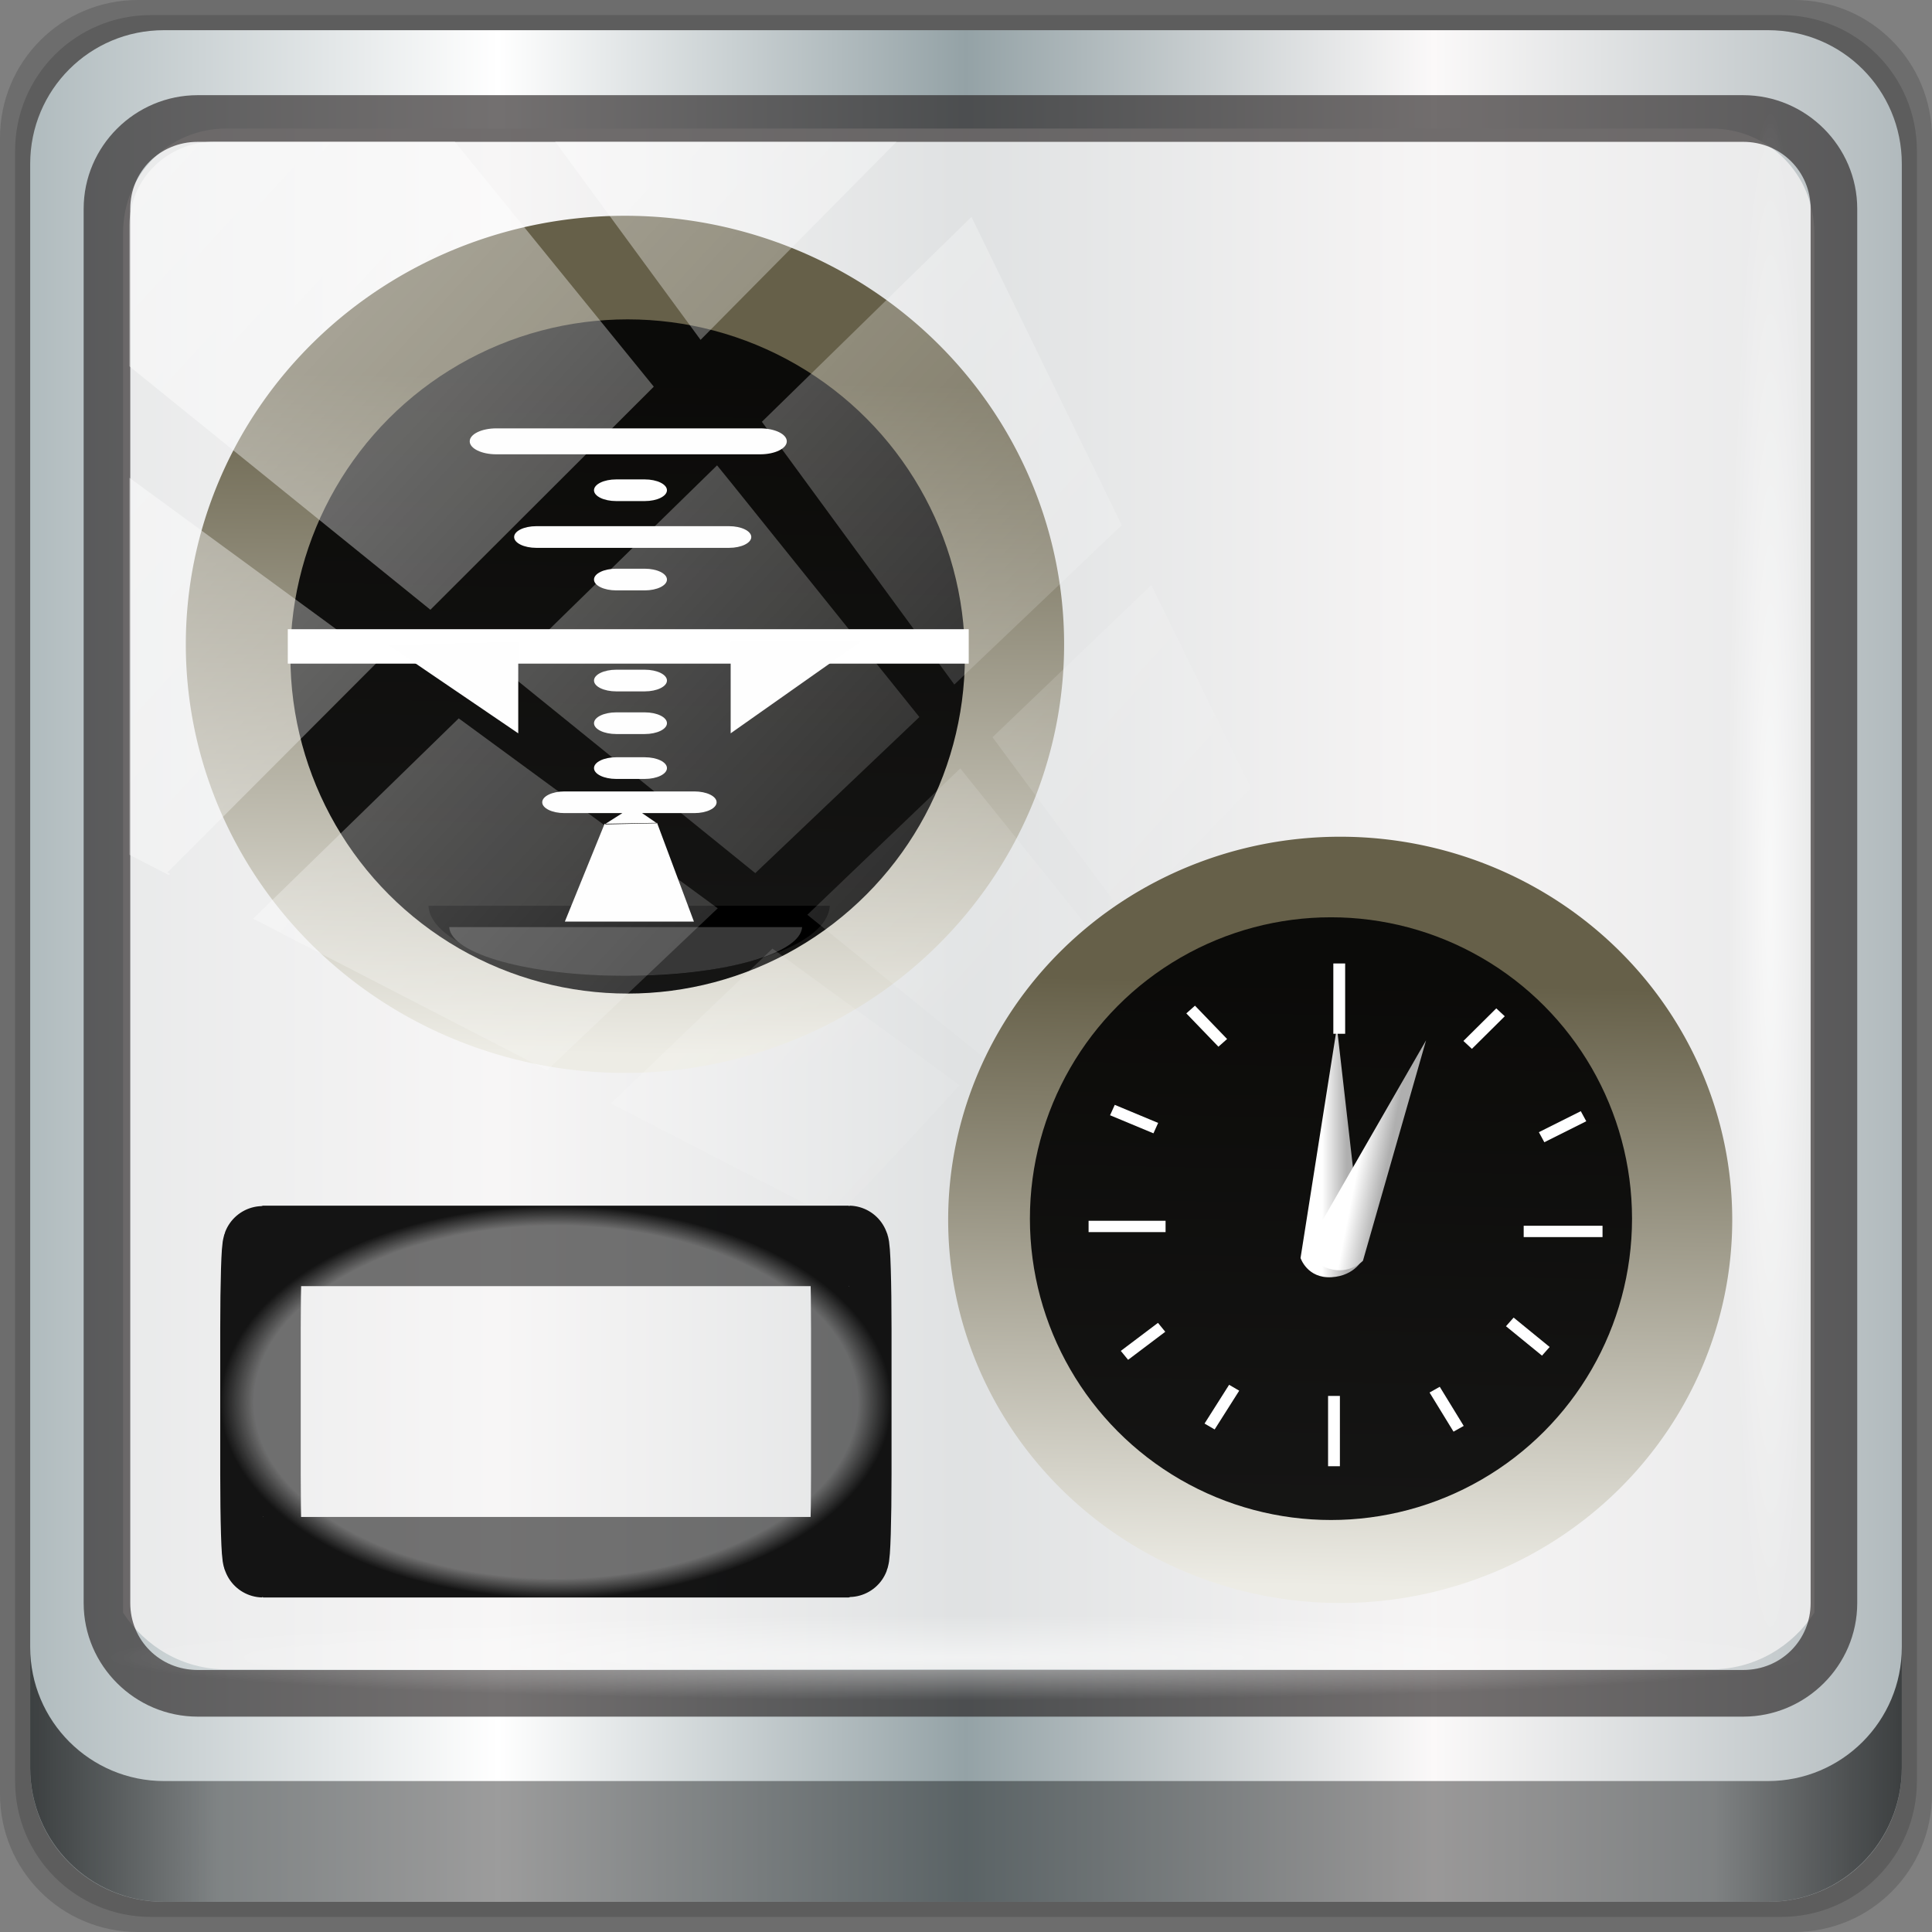 <?xml version="1.0" encoding="UTF-8" standalone="no"?>
<!-- Created with Inkscape (http://www.inkscape.org/) -->

<svg
   xmlns:dc="http://purl.org/dc/elements/1.1/"
   xmlns:cc="http://creativecommons.org/ns#"
   xmlns:rdf="http://www.w3.org/1999/02/22-rdf-syntax-ns#"
   xmlns:svg="http://www.w3.org/2000/svg"
   xmlns="http://www.w3.org/2000/svg"
   xmlns:xlink="http://www.w3.org/1999/xlink"
   xmlns:sodipodi="http://sodipodi.sourceforge.net/DTD/sodipodi-0.dtd"
   xmlns:inkscape="http://www.inkscape.org/namespaces/inkscape"
   width="96"
   height="96"
   viewBox="0 0 96 96"
   version="1.1"
   id="svg1072"
   inkscape:version="0.92.1 r15371"
   sodipodi:docname="flightgear.svg">
  <rect x="0" y="0" width="96" height="96" fill="#808080" stroke="none"/>
  <defs
     id="defs1066">
    <linearGradient
       y2="47"
       x2="90"
       y1="47"
       x1="6"
       gradientTransform="matrix(1.107,0,0,1.107,-4.994,-3.621)"
       gradientUnits="userSpaceOnUse"
       id="linearGradient4071"
       xlink:href="#linearGradient6139-0"
       inkscape:collect="always" />
    <linearGradient
       id="linearGradient6139-0">
      <stop
         style="stop-color:#b0bbbe;stop-opacity:1"
         offset="0"
         id="stop6141-2" />
      <stop
         id="stop6151-0"
         offset="0.25"
         style="stop-color:#ffffff;stop-opacity:1;" />
      <stop
         id="stop6147-1"
         offset="0.5"
         style="stop-color:#94a2a6;stop-opacity:1" />
      <stop
         style="stop-color:#fbf9f9;stop-opacity:1;"
         offset="0.75"
         id="stop6149-4" />
      <stop
         style="stop-color:#b1babd;stop-opacity:1"
         offset="1"
         id="stop6143-4" />
    </linearGradient>
    <linearGradient
       gradientUnits="userSpaceOnUse"
       y2="88.172"
       x2="94.5"
       y1="88.172"
       x1="1.5"
       id="linearGradient4129"
       xlink:href="#linearGradient3832-0-6-1-1"
       inkscape:collect="always"
       gradientTransform="translate(0.149,0.415)" />
    <linearGradient
       id="linearGradient3832-0-6-1-1">
      <stop
         id="stop3834-6-3-7-1"
         offset="0"
         style="stop-color:#000000;stop-opacity:1;" />
      <stop
         style="stop-color:#000000;stop-opacity:0.588;"
         offset="0.1"
         id="stop3872-2-4" />
      <stop
         id="stop3844-6-2-7-6"
         offset="0.9"
         style="stop-color:#000000;stop-opacity:0.588;" />
      <stop
         id="stop3836-5-0-2-9"
         offset="1"
         style="stop-color:#000000;stop-opacity:1;" />
    </linearGradient>
    <radialGradient
       r="43.199"
       fy="44.893"
       fx="13.948"
       cy="44.893"
       cx="13.948"
       gradientTransform="matrix(0.975,0,0,0.049,34.048,80.582)"
       gradientUnits="userSpaceOnUse"
       id="radialGradient7462"
       xlink:href="#linearGradient3737"
       inkscape:collect="always" />
    <linearGradient
       id="linearGradient3737">
      <stop
         id="stop3739"
         style="stop-color:#ffffff;stop-opacity:1"
         offset="0" />
      <stop
         id="stop3741"
         style="stop-color:#ffffff;stop-opacity:0"
         offset="1" />
    </linearGradient>
    <radialGradient
       r="43.199"
       fy="44.893"
       fx="13.948"
       cy="44.893"
       cx="13.948"
       gradientTransform="matrix(0.888,0,0,0.049,31.96,-90.317)"
       gradientUnits="userSpaceOnUse"
       id="radialGradient7464"
       xlink:href="#linearGradient3737"
       inkscape:collect="always" />
    <linearGradient
       y2="14.514"
       x2="50.528"
       y1="-28.642"
       x1="2.771"
       gradientUnits="userSpaceOnUse"
       id="linearGradient4767"
       xlink:href="#linearGradient3737"
       inkscape:collect="always" />
    <clipPath
       clipPathUnits="userSpaceOnUse"
       id="clipPath4156-4-1">
      <path
         style="opacity:0.6;fill:#ffffff;fill-opacity:1;stroke:none"
         d="m 27.046,-55.695 -14.214,13.321 h 0.061 l 15.653,21.771 10.231,-10.546 C 38.562,-32.302 27.468,-54.819 27.046,-55.695 Z M 9.647,-39.383 -5.241,-25.321 15.988,-7.806 26.372,-18.383 Z m 31.491,12.951 -9.741,9.714 8.945,12.458 7.781,-7.555 z m -49.84,4.379 -13.754,12.982 26.283,13.846 0.061,-0.062 -0.123,-0.062 L 13.599,-5.401 -8.702,-22.053 Z m 38.015,7.401 -9.803,9.775 11.579,9.559 7.628,-7.401 -8.669,-11.009 z m 20.187,5.674 -7.383,7.216 6.188,8.542 5.82,-6.137 z m -32.195,6.322 -9.557,9.498 13.662,7.185 7.934,-7.678 z m 23.312,2.374 -7.107,6.938 8.363,6.907 5.361,-5.674 -0.061,-0.092 -0.092,0.123 -6.464,-8.203 z m -8.73,8.542 -7.505,7.339 10.354,5.458 c 1.397,-1.321 5.675,-6.123 5.851,-6.322 z"
         id="path4158-0-8"
         inkscape:connector-curvature="0" />
    </clipPath>
    <linearGradient
       x1="28.786"
       y1="22.756"
       x2="28.433"
       y2="41.411"
       id="linearGradient11733-0"
       xlink:href="#linearGradient11725-9"
       gradientUnits="userSpaceOnUse"
       gradientTransform="matrix(1.711,0,0,1.869,-55.501,-68.09)" />
    <linearGradient
       id="linearGradient11725-9">
      <stop
         id="stop11727-7"
         style="stop-color:#666049;stop-opacity:1"
         offset="0" />
      <stop
         id="stop11729-8"
         style="stop-color:#edece5;stop-opacity:1"
         offset="1" />
    </linearGradient>
    <linearGradient
       x1="28.786"
       y1="22.756"
       x2="28.433"
       y2="41.411"
       id="linearGradient11503-3"
       xlink:href="#linearGradient11725-9"
       gradientUnits="userSpaceOnUse"
       gradientTransform="matrix(1.711,0,0,1.869,6.639,-67.395)" />
    <linearGradient
       x1="235.681"
       y1="29.02"
       x2="236.512"
       y2="29.02"
       id="linearGradient11567-7"
       xlink:href="#linearGradient11389-4"
       gradientUnits="userSpaceOnUse"
       gradientTransform="matrix(1.674,0,0,1.451,-341.417,-57.217)" />
    <linearGradient
       id="linearGradient11389-4">
      <stop
         id="stop11391-3"
         style="stop-color:#ffffff;stop-opacity:1"
         offset="0" />
      <stop
         id="stop11393-3"
         style="stop-color:#afafaf;stop-opacity:1"
         offset="1" />
    </linearGradient>
    <linearGradient
       x1="236.936"
       y1="29.851"
       x2="237.873"
       y2="30.028"
       id="linearGradient11564-1"
       xlink:href="#linearGradient11389-4"
       gradientUnits="userSpaceOnUse"
       gradientTransform="matrix(1.674,0,0,1.647,-341.417,-63.898)" />
    <linearGradient
       x1="28.786"
       y1="22.756"
       x2="28.433"
       y2="41.411"
       id="linearGradient11787-5"
       xlink:href="#linearGradient11725-9"
       gradientUnits="userSpaceOnUse" />
    <linearGradient
       x1="235.681"
       y1="29.02"
       x2="236.512"
       y2="29.02"
       id="linearGradient11789-3"
       xlink:href="#linearGradient11389-4"
       gradientUnits="userSpaceOnUse"
       gradientTransform="matrix(0.503,0,0,0.512,-54.905,31.544)" />
    <linearGradient
       x1="196.608"
       y1="50.735"
       x2="193.812"
       y2="50.72"
       id="linearGradient11945-3"
       xlink:href="#linearGradient11795-5"
       gradientUnits="userSpaceOnUse"
       gradientTransform="matrix(0.793,0,0,0.789,-0.89,90.457)" />
    <linearGradient
       id="linearGradient11795-5">
      <stop
         id="stop11797-6"
         style="stop-color:#787878;stop-opacity:1"
         offset="0" />
      <stop
         id="stop11799-5"
         style="stop-color:#ffffff;stop-opacity:1"
         offset="1" />
    </linearGradient>
    <radialGradient
       inkscape:collect="always"
       xlink:href="#linearGradient11725-9"
       id="radialGradient1114"
       gradientUnits="userSpaceOnUse"
       gradientTransform="matrix(1,0,0,0.98,0,1.027)"
       cx="196.475"
       cy="51.421"
       fx="196.475"
       fy="51.421"
       r="9.555" />
    <linearGradient
       x1="28.786"
       y1="22.756"
       x2="28.433"
       y2="41.411"
       id="linearGradient11733-0-3"
       xlink:href="#linearGradient11725-9"
       gradientUnits="userSpaceOnUse"
       gradientTransform="matrix(1.711,0,0,1.869,-55.501,-68.09)" />
    <radialGradient
       inkscape:collect="always"
       xlink:href="#linearGradient3832-0-6-1-1"
       id="radialGradient1351"
       cx="27.77"
       cy="70.056"
       fx="27.77"
       fy="70.056"
       r="16.679"
       gradientTransform="matrix(1,0,0,0.584,0,29.17)"
       gradientUnits="userSpaceOnUse" />
  </defs>
  <sodipodi:namedview
     id="base"
     pagecolor="#ffffff"
     bordercolor="#666666"
     borderopacity="1.0"
     inkscape:pageopacity="0.0"
     inkscape:pageshadow="2"
     inkscape:zoom="3.1678544"
     inkscape:cx="-3.235124"
     inkscape:cy="44.250982"
     inkscape:document-units="px"
     inkscape:current-layer="g2574"
     showgrid="false"
     inkscape:showpageshadow="false"
     units="px"
     inkscape:lockguides="true"
     inkscape:window-width="1280"
     inkscape:window-height="972"
     inkscape:window-x="0"
     inkscape:window-y="26"
     inkscape:window-maximized="1"
     inkscape:snap-global="false">
    <sodipodi:guide
       position="0,0"
       orientation="0,96"
       id="guide1621"
       inkscape:locked="true" />
    <sodipodi:guide
       position="96,0"
       orientation="-96,0"
       id="guide1623"
       inkscape:locked="true" />
    <sodipodi:guide
       position="96,96"
       orientation="0,-96"
       id="guide1625"
       inkscape:locked="true" />
    <sodipodi:guide
       position="0,96"
       orientation="96,0"
       id="guide1627"
       inkscape:locked="true" />
  </sodipodi:namedview>
  <g
     inkscape:label="Livello 1"
     inkscape:groupmode="layer"
     id="layer1"
     transform="translate(0,-1026.52)">
    <g
       transform="translate(-0.149,1026.105)"
       style="display:inline"
       id="g2574">
      <path
         inkscape:connector-curvature="0"
         id="path3288"
         d="M 89.292,0.415 H 7.006 c -3.799,0 -6.857,3.058 -6.857,6.857 V 89.558 c 0,3.799 3.058,6.857 6.857,6.857 H 89.292 c 3.799,0 6.857,-3.058 6.857,-6.857 V 7.272 c 0,-3.799 -3.058,-6.857 -6.857,-6.857 z"
         style="display:inline;opacity:0.15;fill:#000000;fill-opacity:1;fill-rule:nonzero;stroke:none" />
      <path
         style="display:inline;opacity:0.15;fill:#000000;fill-opacity:1;fill-rule:nonzero;stroke:none"
         d="M 88.649,1.165 H 7.649 c -3.739,0 -6.75,3.01 -6.75,6.75 V 88.915 c 0,3.74 3.011,6.75 6.75,6.75 H 88.649 c 3.74,0 6.75,-3.01 6.75,-6.75 V 7.915 c 0,-3.739 -3.01,-6.75 -6.75,-6.75 z"
         id="path4085"
         inkscape:connector-curvature="0" />
      <path
         inkscape:connector-curvature="0"
         id="rect4251-1"
         d="M 88.006,1.915 H 8.292 c -3.68,0 -6.643,2.963 -6.643,6.643 V 88.272 c 0,3.68 2.963,6.643 6.643,6.643 H 88.006 c 3.68,0 6.643,-2.963 6.643,-6.643 V 8.558 c 0,-3.68 -2.963,-6.643 -6.643,-6.643 z"
         style="display:inline;fill:url(#linearGradient4071);fill-opacity:1;fill-rule:nonzero;stroke:none" />
      <path
         sodipodi:nodetypes="sscccsccscccsss"
         inkscape:connector-curvature="0"
         id="path3400-6"
         d="m 11.39,6.802 c -2.856,0 -5.124,2.288 -5.124,5.171 v 21.427 7.239 39.914 c 1.097,1.684 2.969,2.812 5.124,2.812 h 4.099 65.589 4.099 c 2.155,0 4.027,-1.127 5.124,-2.812 V 40.64 33.401 11.973 c 0,-2.883 -2.268,-5.171 -5.124,-5.171 z"
         style="display:inline;opacity:0.779;fill:#f5f3f3;fill-opacity:1;fill-rule:nonzero;stroke:none;stroke-width:1.03" />
      <path
         style="color:#000000;font-style:normal;font-variant:normal;font-weight:normal;font-stretch:normal;font-size:medium;line-height:normal;font-family:Sans;-inkscape-font-specification:Sans;text-indent:0;text-align:start;text-decoration:none;text-decoration-line:none;letter-spacing:normal;word-spacing:normal;text-transform:none;writing-mode:lr-tb;direction:ltr;baseline-shift:baseline;text-anchor:start;display:inline;overflow:visible;visibility:visible;fill:#241f1f;fill-opacity:0.633;stroke:none;stroke-width:2.376;marker:none;enable-background:accumulate"
         d="m 9.974,5.144 c -3.117,0 -5.668,2.54 -5.668,5.646 v 69.278 c 0,3.106 2.551,5.646 5.668,5.646 H 86.766 c 3.117,0 5.668,-2.54 5.668,-5.646 V 10.79 c 0,-3.106 -2.551,-5.646 -5.668,-5.646 z m 0,2.319 H 86.766 c 1.888,0 3.352,1.48 3.352,3.327 v 69.278 c 0,1.846 -1.464,3.327 -3.352,3.327 H 9.974 c -1.888,0 -3.352,-1.48 -3.352,-3.327 V 10.79 c 0,-1.846 1.464,-3.327 3.352,-3.327 z"
         id="path4989"
         inkscape:connector-curvature="0" />
      <path
         id="path4118"
         d="m 1.649,82.259 v 6 c 0,3.68 2.976,6.656 6.656,6.656 H 87.993 c 3.68,0 6.656,-2.976 6.656,-6.656 v -6 c 0,3.68 -2.976,6.656 -6.656,6.656 H 8.305 c -3.68,0 -6.656,-2.976 -6.656,-6.656 z"
         style="display:inline;opacity:0.658;fill:url(#linearGradient4129);fill-opacity:1;fill-rule:nonzero;stroke:none"
         inkscape:connector-curvature="0" />
      <rect
         ry="4.25"
         rx="0"
         y="80.665"
         x="5.524"
         height="4.25"
         width="84.25"
         id="rect4131"
         style="opacity:0.55;fill:url(#radialGradient7462);fill-opacity:1;stroke:none" />
      <rect
         transform="rotate(90)"
         style="opacity:0.669;fill:url(#radialGradient7464);fill-opacity:1;stroke:none"
         id="rect4141"
         width="76.75"
         height="4.25"
         x="5.975"
         y="-90.234"
         rx="0"
         ry="4.25" />
      <g
         style="display:inline"
         id="g1212"
         transform="matrix(0.988,0,0,0.962,39.109,43.884)">
        <path
           d="m 14.084,-11.904 a 22.086,22.137 0 1 1 -44.172,0 22.086,22.137 0 1 1 44.172,0 z"
           id="path11731"
           style="fill:url(#linearGradient11733-0-3);fill-opacity:1;stroke:none;stroke-width:1.788"
           inkscape:connector-curvature="0" />
        <ellipse
           style="opacity:0.916;fill:#040404;fill-opacity:1;fill-rule:nonzero;stroke:none;stroke-width:10.047;stroke-linecap:square;stroke-linejoin:round;stroke-miterlimit:4;stroke-dasharray:none;stroke-opacity:1;paint-order:fill markers stroke"
           id="path1148"
           cx="-7.867"
           cy="-11.278"
           rx="16.961"
           ry="17.412" />
        <rect
           width="34.246"
           height="1.778"
           rx="0"
           ry="1.778"
           x="-24.959"
           y="-12.686"
           id="rect8922"
           style="fill:#ffffff;fill-opacity:1;stroke:none;stroke-width:1.855" />
        <path
           d="m -7.792,5.219 c -5.508,0 -9.985,-1.614 -10.092,-3.619 H 2.3 C 2.193,3.605 -2.283,5.219 -7.792,5.219 Z"
           id="path11969"
           style="fill:#000000;fill-opacity:1;stroke:none;stroke-width:1.855"
           inkscape:connector-curvature="0" />
        <path
           d="m -7.966,5.219 c -4.844,0 -8.78,-1.123 -8.875,-2.517 H 0.909 c -0.094,1.394 -4.031,2.517 -8.875,2.517 z"
           id="path11971"
           style="fill:#373737;fill-opacity:1;stroke:none;stroke-width:1.855"
           inkscape:connector-curvature="0" />
        <g
           id="g1102">
          <path
             inkscape:connector-curvature="0"
             id="path11979"
             style="fill:#fefefe;fill-opacity:1;stroke:none;stroke-width:1.855"
             d="m -9.027,-2.604 0.943,-0.615 0.928,0.02 0.761,0.536 z m 9.683e-4,-0.032 -1.999,5.053 h 6.492 L -6.388,-2.684 Z M -11.044,-4.307 h 6.532 c 0.62,0 1.119,0.25 1.119,0.56 0,0.31 -0.499,0.56 -1.119,0.56 h -6.532 c -0.62,0 -1.119,-0.25 -1.119,-0.56 0,-0.31 0.499,-0.56 1.119,-0.56 z m 2.604,-1.765 h 1.431 c 0.62,0 1.119,0.25 1.119,0.56 0,0.31 -0.499,0.56 -1.119,0.56 h -1.431 c -0.62,0 -1.119,-0.25 -1.119,-0.56 0,-0.31 0.499,-0.56 1.119,-0.56 z m 0,-2.319 h 1.431 c 0.62,0 1.119,0.25 1.119,0.56 0,0.31 -0.499,0.56 -1.119,0.56 h -1.431 c -0.62,0 -1.119,-0.25 -1.119,-0.56 0,-0.31 0.499,-0.56 1.119,-0.56 z m 0,-2.203 h 1.431 c 0.62,0 1.119,0.25 1.119,0.56 0,0.31 -0.499,0.56 -1.119,0.56 h -1.431 c -0.62,0 -1.119,-0.25 -1.119,-0.56 0,-0.31 0.499,-0.56 1.119,-0.56 z m 0,-5.217 h 1.431 c 0.62,0 1.119,0.25 1.119,0.56 0,0.31 -0.499,0.56 -1.119,0.56 h -1.431 c -0.62,0 -1.119,-0.25 -1.119,-0.56 0,-0.31 0.499,-0.56 1.119,-0.56 z m -4.929,8.503 v -4.728 l -6.532,0.164 m 17.215,4.564 v -4.728 h 6.532 m -12.286,-3.775 h 1.431 c 0.62,0 1.119,0.25 1.119,0.56 0,0.31 -0.499,0.56 -1.119,0.56 h -1.431 c -0.62,0 -1.119,-0.25 -1.119,-0.56 0,-0.31 0.499,-0.56 1.119,-0.56 z m 0,-4.613 h 1.431 c 0.62,0 1.119,0.25 1.119,0.56 0,0.31 -0.499,0.56 -1.119,0.56 h -1.431 c -0.62,0 -1.119,-0.25 -1.119,-0.56 0,-0.31 0.499,-0.56 1.119,-0.56 z m -4.017,2.416 h 9.689 c 0.62,0 1.119,0.25 1.119,0.56 0,0.31 -0.499,0.56 -1.119,0.56 h -9.689 c -0.62,0 -1.119,-0.25 -1.119,-0.56 0,-0.31 0.499,-0.56 1.119,-0.56 z m -2.012,-5.052 h 13.267 c 0.742,0 1.339,0.299 1.339,0.67 0,0.371 -0.597,0.67 -1.339,0.67 H -14.47 c -0.742,0 -1.339,-0.299 -1.339,-0.67 0,-0.371 0.597,-0.67 1.339,-0.67 z" />
        </g>
      </g>
      <rect
         clip-path="url(#clipPath4156-4-1)"
         ry="3.957"
         rx="3.957"
         y="-30"
         x="2"
         height="69.024"
         width="75.966"
         id="rect4146"
         style="opacity:0.508;fill:url(#linearGradient4767);fill-opacity:1;stroke:none"
         transform="matrix(1.069,0,0,1.048,4.444,38.894)" />
      <g
         transform="matrix(0.929,0,0,0.905,26.063,63.392)"
         id="g1885">
        <g
           id="g1185"
           transform="matrix(0.705,0,0,0.705,9.82,-21.886)" />
      </g>
      <g
         style="display:inline"
         id="g1203"
         transform="matrix(0.882,0,0,0.86,18.993,70.668)">
        <path
           d="m 76.224,-11.208 a 22.086,22.137 0 1 1 -44.172,0 22.086,22.137 0 1 1 44.172,0 z"
           id="path10839"
           style="fill:url(#linearGradient11503-3);fill-opacity:1;stroke:none;stroke-width:1.788"
           inkscape:connector-curvature="0" />
        <ellipse
           ry="17.412"
           rx="16.961"
           cy="-11.278"
           cx="53.618"
           id="ellipse1160"
           style="opacity:0.916;fill:#040404;fill-opacity:1;fill-rule:nonzero;stroke:none;stroke-width:10.047;stroke-linecap:square;stroke-linejoin:round;stroke-miterlimit:4;stroke-dasharray:none;stroke-opacity:1;paint-order:fill markers stroke" />
        <path
           d="m 51.904,-9.005 2.049,-13.329 1.486,13.329 c 0,0 -0.426,1.031 -1.793,1.111 -1.367,0.079 -1.742,-1.111 -1.742,-1.111 z"
           id="path10849"
           style="fill:url(#linearGradient11567-7);fill-opacity:1;stroke:none;stroke-width:1.855"
           inkscape:connector-curvature="0" />
        <path
           d="m 52.454,-9.953 6.522,-11.629 -3.556,12.736 c 0,0 -0.729,0.816 -1.905,0.461 -1.175,-0.355 -1.061,-1.568 -1.061,-1.568 z"
           id="path11361"
           style="fill:url(#linearGradient11564-1);fill-opacity:1;stroke:none;stroke-width:1.855"
           inkscape:connector-curvature="0" />
        <rect
           width="0.666"
           height="4.062"
           rx="0"
           x="53.751"
           y="-26.022"
           id="rect11365"
           style="fill:#ffffff;fill-opacity:1;stroke:none;stroke-width:1.855" />
        <rect
           width="0.666"
           height="4.062"
           rx="0"
           x="53.455"
           y="-1.035"
           id="rect11369"
           style="fill:#ffffff;fill-opacity:1;stroke:none;stroke-width:1.855" />
        <rect
           width="0.655"
           height="4.442"
           rx="0"
           x="-10.867"
           y="-68.917"
           transform="rotate(90)"
           id="rect11373"
           style="fill:#ffffff;fill-opacity:1;stroke:none;stroke-width:1.855" />
        <rect
           width="0.655"
           height="4.337"
           rx="0"
           x="-11.155"
           y="-44.3"
           transform="rotate(90)"
           id="rect11375"
           style="fill:#ffffff;fill-opacity:1;stroke:none;stroke-width:1.855" />
        <rect
           width="0.661"
           height="2.641"
           rx="0"
           x="-49.67"
           y="-16.146"
           transform="matrix(-0.739,0.673,-0.685,-0.729,0,0)"
           id="rect11377"
           style="fill:#ffffff;fill-opacity:1;stroke:none;stroke-width:1.855" />
        <rect
           width="0.66"
           height="2.646"
           rx="0"
           x="-45.273"
           y="-47.366"
           transform="matrix(-0.654,0.757,-0.767,-0.642,0,0)"
           id="rect11379"
           style="fill:#ffffff;fill-opacity:1;stroke:none;stroke-width:1.855" />
        <rect
           width="0.661"
           height="2.641"
           rx="0"
           x="28.47"
           y="-60.369"
           transform="matrix(0.724,0.689,-0.701,0.713,0,0)"
           id="rect11385"
           style="fill:#ffffff;fill-opacity:1;stroke:none;stroke-width:1.855" />
        <rect
           width="0.659"
           height="2.647"
           rx="0"
           x="22.681"
           y="-37.571"
           transform="matrix(0.624,0.782,-0.791,0.612,0,0)"
           id="rect11387"
           style="fill:#ffffff;fill-opacity:1;stroke:none;stroke-width:1.855" />
        <rect
           width="0.657"
           height="2.657"
           rx="0"
           x="-32.704"
           y="-33.372"
           transform="matrix(-0.403,0.915,-0.92,-0.393,0,0)"
           id="rect11425"
           style="fill:#ffffff;fill-opacity:1;stroke:none;stroke-width:1.855" />
        <rect
           width="0.663"
           height="2.632"
           rx="0"
           x="-52.077"
           y="-31.185"
           transform="matrix(-0.866,0.501,-0.513,-0.859,0,0)"
           id="rect11429"
           style="fill:#ffffff;fill-opacity:1;stroke:none;stroke-width:1.855" />
        <rect
           width="0.658"
           height="2.654"
           rx="0"
           x="15.362"
           y="65.327"
           transform="matrix(0.468,0.884,0.89,-0.457,0,0)"
           id="rect11431"
           style="fill:#ffffff;fill-opacity:1;stroke:none;stroke-width:1.855" />
        <rect
           width="0.663"
           height="2.632"
           rx="0"
           x="39.842"
           y="-26.037"
           transform="matrix(0.858,0.514,-0.526,0.851,0,0)"
           id="rect11433"
           style="fill:#ffffff;fill-opacity:1;stroke:none;stroke-width:1.855" />
      </g>
      <path
         style="opacity:0.916;fill:none;fill-opacity:1;fill-rule:nonzero;stroke:url(#radialGradient1351);stroke-width:4;stroke-linecap:square;stroke-linejoin:round;stroke-miterlimit:4;stroke-dasharray:none;stroke-opacity:1;paint-order:fill markers stroke"
         d="m 13.219,62.323 h 29.103 c 0.071,0 0.127,1.849 0.127,4.146 v 7.177 c 0,2.297 -0.057,4.146 -0.127,4.146 H 13.219 c -0.071,0 -0.127,-1.849 -0.127,-4.146 v -7.177 c 0,-2.297 0.057,-4.146 0.127,-4.146 z"
         id="rect1340" />
    </g>
  </g>
</svg>
